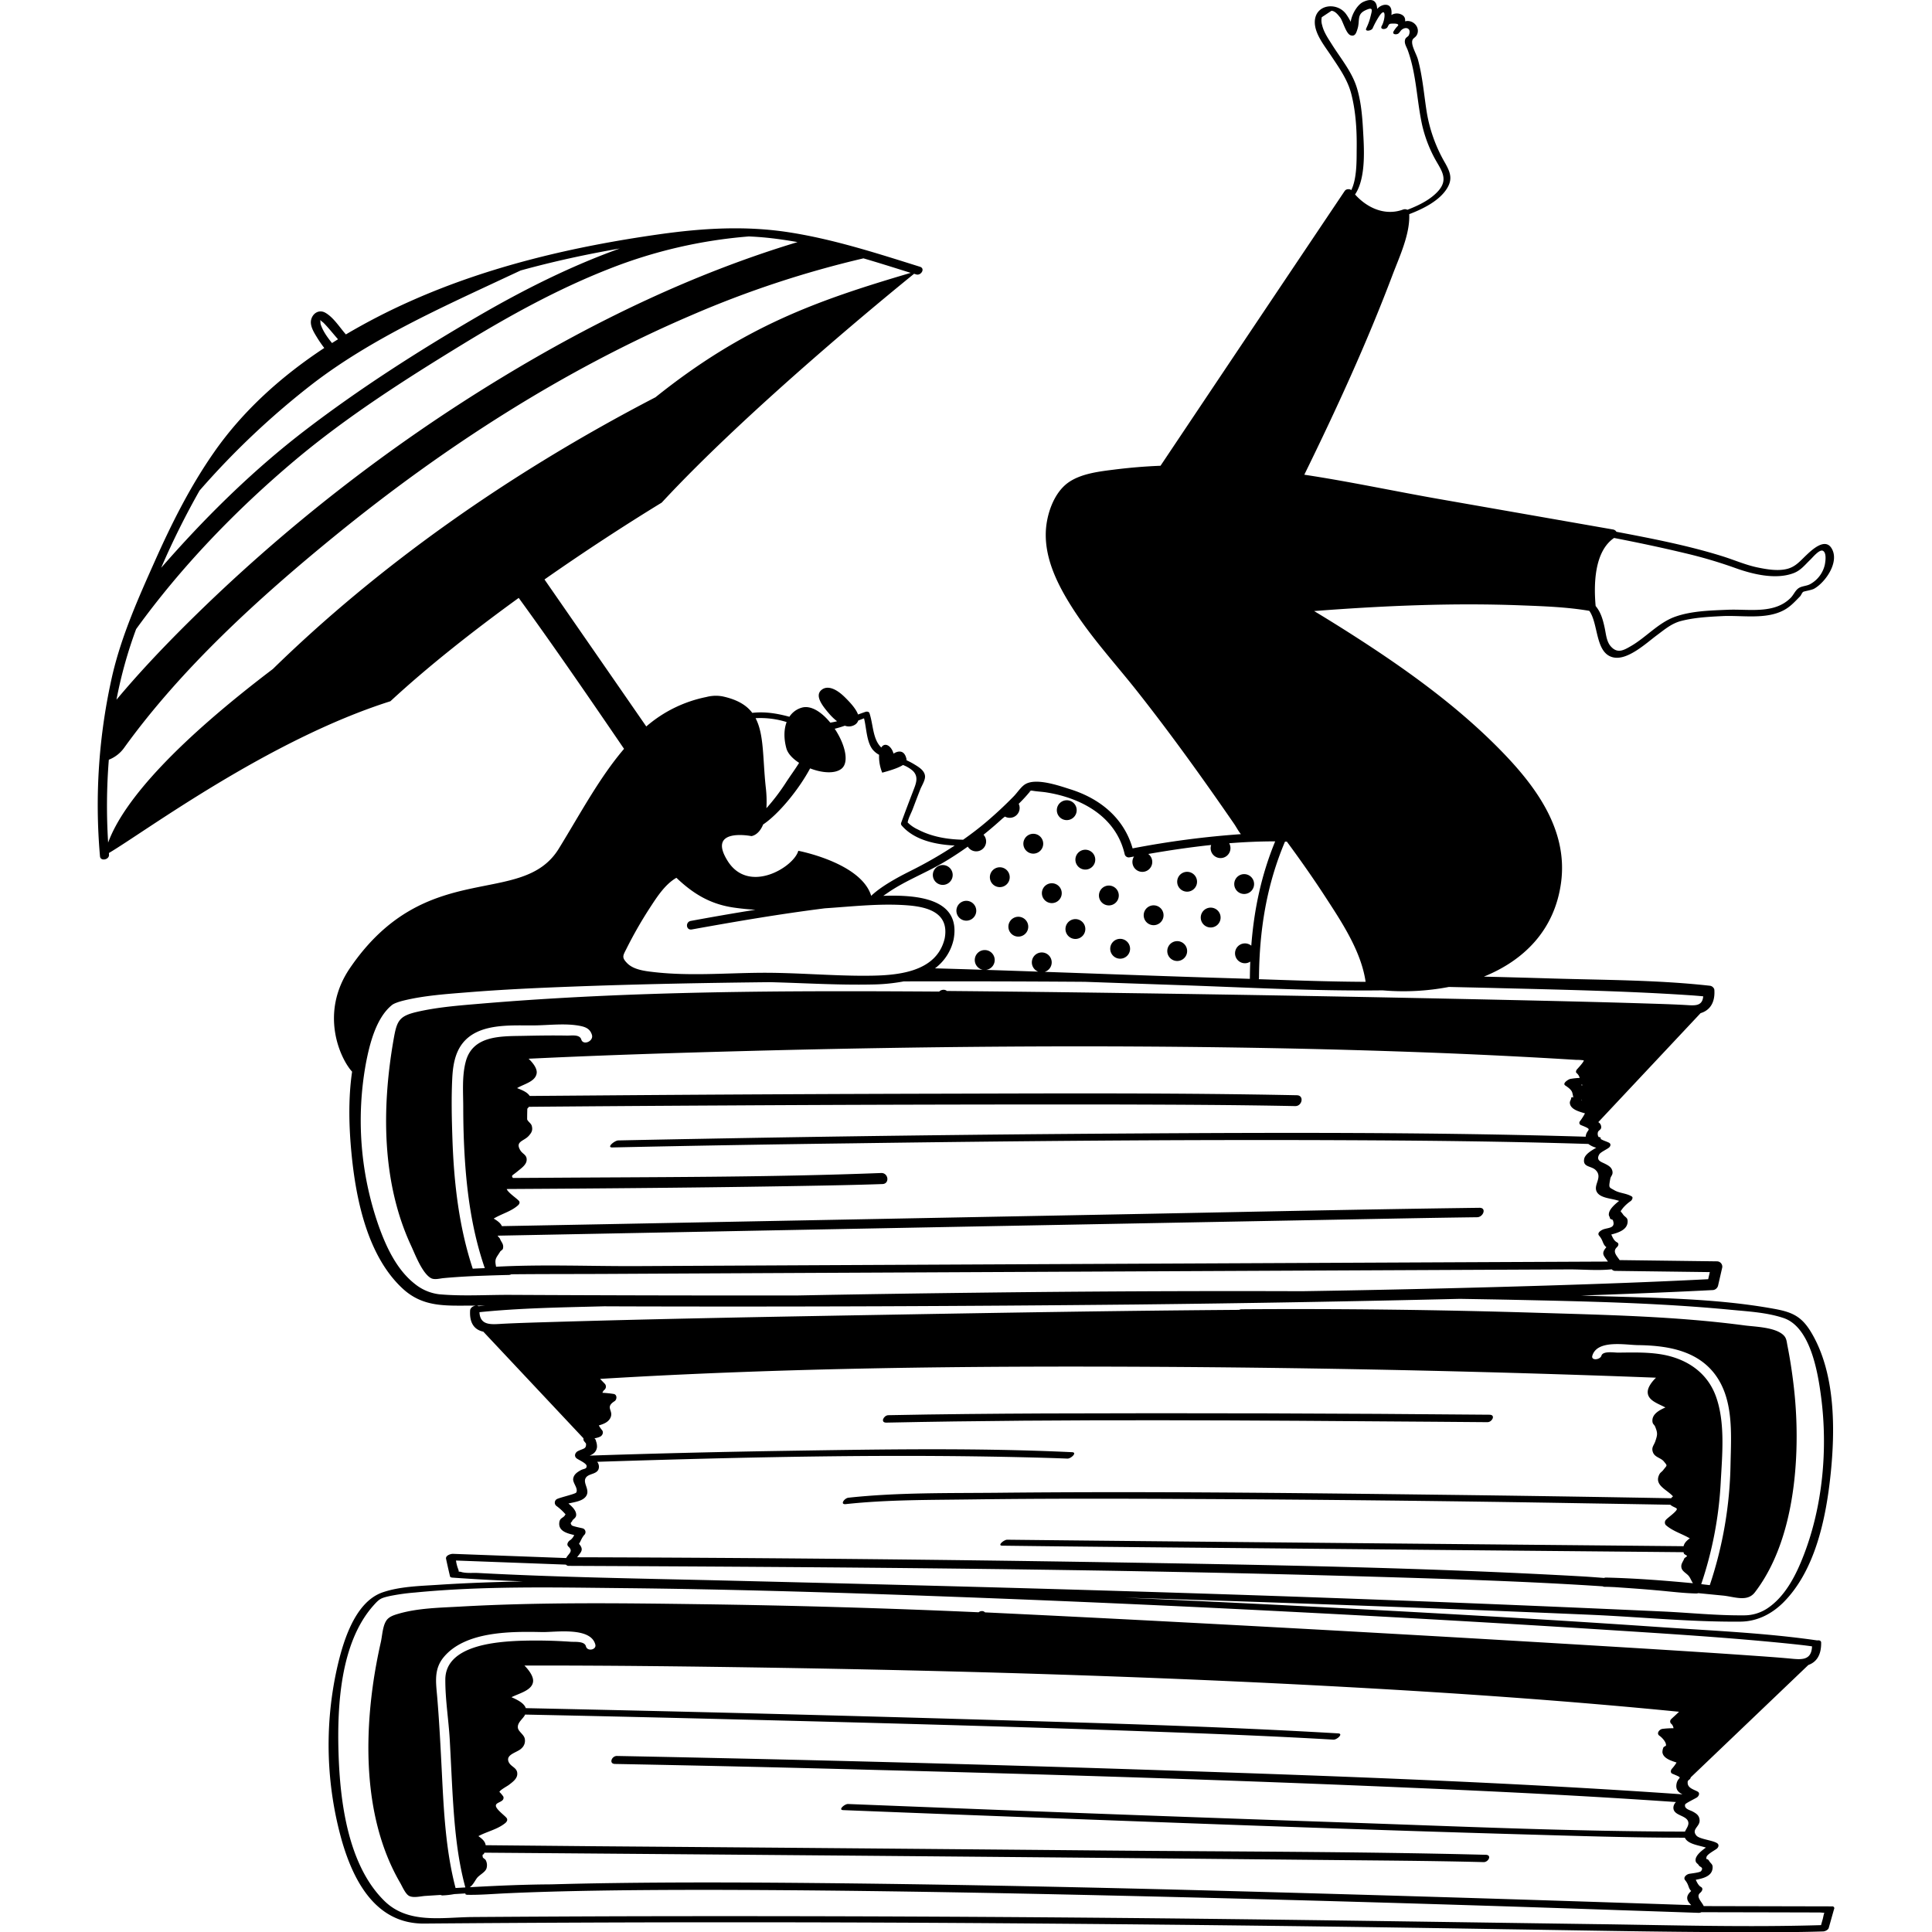 <svg id="Calque_21" data-name="Calque 21" xmlns="http://www.w3.org/2000/svg" viewBox="0 0 1024 1024"><title>Plan de travail 1</title><path d="M760.9,753.56q13.72.1,27.47.22c2.55,0,4.48-3.92,1.12-3.95q-117.94-1.09-235.9-.67c-27.57.13-55.13.36-82.69.92-2.54,0-4.49,4-1.12,3.94C566.79,752,663.88,752.85,760.9,753.56Z"/><path d="M971.09,1010.42l-68.08-.15c-1.12-2.44-4.34-5-1.84-7.07.93-.78,1.8-2.31.33-3.11-1.2-.66-2-2.23-2.7-3.77,3.82-.71,8.27-1.83,8.86-5.75.38-2.6-.79-2.56-1.8-4.26s-1.76-.12-1.38-2.05c.26-1.36,4-3.37,5.25-4.26,1.11-.76,1.65-2.27.33-3.1-2.48-1.58-9.29-2.09-10.92-4-2.82-3.32,1.8-4.69,1.69-8-.09-2.61-1.61-3.64-3.74-4.79-1.31-.72-4.67-1.36-3.9-3.76.19-.58,5.45-3.15,6.23-3.68,1-.69,1.75-2.36.33-3.11-2.54-1.34-5.69-2-5.21-5.39.08-.66,1.59-1.17,1.54-2.08l62.39-59.61c4.3-1.53,6.88-5.28,6.78-11.84,0-1.07-1-1.36-2.08-1.18-27.62-4-55.87-5.16-83.67-7.08-52.56-3.61-105.17-6.65-157.78-9.45q-62.86-3.35-125.73-6.14,123.69,3.78,247.32,9.09c26.27,1.15,52.92,3.86,79.21,3.62,8.75-.08,16.45-4,22.59-10.06,17.07-17,22.73-44.89,25.14-67.87,2.51-24,2.59-53.51-10.05-75-5.22-8.92-10.29-11.11-19.86-12.86-31.17-5.67-63.8-5.77-95.35-6.82l-7-.22q27.13-.91,54.23-2.14,7.89-.36,15.79-.77a3.18,3.18,0,0,0,2.66-2.6q1.08-4.71,2.16-9.41a2.84,2.84,0,0,0-2.58-3.21l-51.81-.66c-1.53-2.28-3.9-4.51-1.49-6.79.86-.81,1.32-2,.06-2.66-1.53-.79-2.25-2.48-3-4.11,3.89-1,8.28-2.5,8.65-6.44.25-2.73-1.3-2.53-2.5-4.32-1.33-2-1.69-.91,0-3.24a20.93,20.93,0,0,1,4.21-3.78c.53-.41,1.41-1.84.5-2.39-2.85-1.74-6.44-1.68-9.19-3.28-2.94-1.72-3.12-1-2.2-6.08.26-1.43,1.39-2,1.19-3.7-.28-2.33-2.12-3.33-4-4.28-2.1-1.06-4.9-1.73-3-5,.67-1.14,3.87-2.57,5.06-3.51.93-.73,1.27-2,.06-2.65-1.44-.72-3.2-1.16-4.43-2,.22-.53,0-.93-1.06-1a3.18,3.18,0,0,1-.36-2.59c.17-.8,1.56-1.29,1.71-2.29a3,3,0,0,0-1.53-3L901.33,537c4.68-1.41,7.76-5.27,7.32-12.27a1.76,1.76,0,0,0-.44-1.11,2.75,2.75,0,0,0-2.07-1.17c-27.5-3.06-55.55-3-83.16-3.82q-18.25-.55-36.5-1c21-8.5,37.57-24.48,40.94-50.05,3.7-28.19-13.87-51.44-32.68-70.54-23.36-23.72-50.92-43.31-78.89-61.17q-9.59-6.12-19.34-12c36.62-2.81,73.41-4.43,110.11-3,11.87.45,24,.89,35.74,2.89,5,6.93,3,22.84,13,24.73,7.57,1.43,17.36-7.75,22.7-11.72,4.18-3.09,7.86-6.33,13-7.65,7-1.81,14.52-2.21,21.76-2.57,10.52-.52,23.32,2,32.89-3.27,3.44-1.9,5.66-4.48,8.37-7.2.6-.61,1-2,1.69-2.4.5-.32,4.44-.89,5.82-1.69,6-3.42,13.64-14.34,9.1-21.5-3.49-5.51-10.31.92-13.31,3.76-3.49,3.31-5.93,6.44-10.86,7.44-4.75,1-10.21.05-14.86-.9-6.38-1.31-12.29-3.94-18.47-5.88-18.37-5.77-37.53-9.45-56.46-13.06a2.55,2.55,0,0,0-1.7-1.19l-92.49-16.2c-23.62-4.14-47.4-9.26-71.23-12.85,17-34.7,33.15-69.86,46.74-105.83,3.63-9.62,9.35-21.61,8.87-32.27,7.34-2.79,16-7.08,20.06-13.7,3.07-5,1.63-8.61-1-13.34a79.27,79.27,0,0,1-9.79-27.1c-1.47-9.32-2.18-18.72-4.66-27.85-.7-2.58-3.11-6.55-3.08-9.18,0-2.27,1.63-2.05,2.57-3.94,1.52-3.1-.74-6.74-4.29-7.24a5.12,5.12,0,0,0-2,.15c.21-1.75-.48-3.29-3-4a5.55,5.55,0,0,0-4.26.65c.37-3.09-.35-5.89-3.94-5.36a6.48,6.48,0,0,0-3.61,2.15C729.78,1.07,728-1.48,722.59,1c-3.07,1.38-6.06,6.39-6.7,10.56a27.73,27.73,0,0,0-2.64-4.37c-4.88-6.23-16-4.91-16.37,4.13-.27,6.35,5.09,12.89,8.38,17.86,4.37,6.57,9.05,13,11,20.8,2.36,9.29,2.94,19.25,2.81,28.8-.07,5.66.25,15.68-2.87,22a2,2,0,0,0-1.53-.49,2.21,2.21,0,0,0-2,1Q663.85,174,615.1,246.86c-8.14.32-16.24,1-24.25,2s-17.73,2.09-24.49,6.8c-8,5.59-11.86,17.51-12.08,26.82-.35,14.35,6.62,28,14.12,39.75,10.07,15.79,22.81,29.57,34.38,44.22,17.91,22.69,34.78,46.21,51.18,70,1.38,2,2.4,4.09,3.75,5.67a480.64,480.64,0,0,0-57.41,7.54c-4.58-16-17.16-26.36-33-31.33-5.93-1.87-18.55-6.38-24.24-2.46-2.09,1.44-3.89,4.26-5.65,6.08Q530.54,429,523,435.43c-4.05,3.44-8.23,6.63-12.52,9.64-8.35-.16-16.65-1.56-23.94-5.4a18.66,18.66,0,0,1-5.46-3.75c.35-2.31,2-5.17,2.77-7.32q1.93-5.11,3.91-10.2c.74-1.9,2.7-4.86,2.52-7.07-.25-3-3.41-4.83-5.72-6.24a40.58,40.58,0,0,0-4.1-2.16,2.4,2.4,0,0,0,0-.6c-1.48-6.75-6.86-2.89-6.86-2.89-1.21-4.28-4.69-6.21-6.5-3.24-4.6-4.44-4.2-12-6.26-18.2-.29-.9-1.47-.94-2.18-.69-1.33.46-2.62.93-3.89,1.39-1.15-3.23-4.59-6.79-6.94-9.11-5-4.94-9.23-6.1-12-4.23-4.1,2.8-.86,7.75,3.72,13a28.53,28.53,0,0,0,4.11,3.92c-1.18.3-2.38.55-3.58.74-4.51-5.52-10.18-9.36-15.12-7.95a11.59,11.59,0,0,0-6.56,4.83c-6.61-1.8-13-2.83-19.68-2.07-3-4-7.71-6.88-15.09-8.59a18.71,18.71,0,0,0-6.34-.35h0a19.51,19.51,0,0,0-2.92.54,69.53,69.53,0,0,0-31.83,15.61c-18.87-27.3-38.91-56.22-53.95-77.91,21.32-14.93,42.74-28.87,62.13-40.73,46.09-49.73,120.4-110.47,133.78-121.3l1.09.35c2.56.8,5-3.14,2-4.07-22.77-7.13-45.6-14.54-69.24-18.23-23.24-3.62-46-2.22-69.14,1.06-45,6.38-89.87,16.78-131.51,35.34a335.35,335.35,0,0,0-34.37,17.7c-3.32-3.75-6.52-9-10.9-11.49-3.25-1.86-6.66.18-7.51,3.67-.75,3.11,1.31,6.48,2.85,9a62,62,0,0,0,4.1,6c-22.61,14.92-43,33.12-58.51,55.4-12.4,17.77-22.18,37.19-31,56.94s-17.79,39.72-22.76,60.9A309.62,309.62,0,0,0,53,453.86c.25,2.83,5,1.79,4.77-.86,0-.29,0-.59-.06-.88,18.71-11,84.53-59.93,149.22-80.45,19.72-18.25,43.47-37,68-54.77,17.71,24.32,37.1,52.55,55.83,80-13.08,15.31-23.36,34.67-34.58,52.9-19.61,31.87-70.26,4.09-110.68,63.28-16.37,24-5.12,48.14,1.12,54.93-2.13,14.51-1.63,29.71-.34,43.13,2.33,24.32,8.42,54.67,27.32,72C224.4,693,236.33,692,250.38,692l6.85,0c-1.2.09-2.4.21-3.59.33-1.24-.93-4.34.21-4.47,2.22-.41,6.52,2.12,10.24,7,11.26l53.09,56.53a3.24,3.24,0,0,0,0,.7c.05.9,1.36,1.74,1.36,2.32.06,2.64-1.34,2.3-4.23,3.71-1.58.77-2.31,2.74-.72,3.93,1.09.82,5.22,2.57,5.25,4,.06,1.75-1.53,1.33-3.24,2.31s-3.5,2.11-3.87,4.39,2.81,5.17,1.61,7.36c-.42.79-8.82,2.66-10.35,3.54a2.17,2.17,0,0,0-.13,3.59,28.45,28.45,0,0,1,4.11,3.67,7.44,7.44,0,0,0,.72.73,1.16,1.16,0,0,0-.22.31c-.88,1.79-2.75,1.38-3.1,4-.59,4.61,4.06,5.8,7.88,6.7a6.34,6.34,0,0,1-1.9,2.55c-1.1.6-2.46,2.34-1.17,3.55,2.74,2.56.25,3.51-1.2,6.1l-60-2.23c-1.32,0-4,.9-3.64,2.64q1,4.66,2.11,9.34c.09.4.77.58,1.08.61,12.5.9,25,1.53,37.54,2C262,838.52,247,839,232,840c-9.49.62-19.95.84-29.06,3.93C187.44,849.17,181.27,872,178.23,886a187.38,187.38,0,0,0,2.82,89.13c6.26,22,18.23,44.61,43.76,44.4q163.51-1.35,327,0,122.86.94,245.73,3c49.56.73,99.16,1.84,148.73,1.51,6.67,0,13.33-.13,20-.34,1,0,2.73-.81,3-1.86.94-3.3,1.86-6.6,2.8-9.91A1,1,0,0,0,971.09,1010.42ZM57.68,402.67a18.13,18.13,0,0,0,8-6.16c30.31-42.1,71.46-79.61,112-112.64C235.2,237,298.37,196.22,366.65,167a537.91,537.91,0,0,1,91-30.07c8.39,2.45,16.74,5.09,25.05,7.7-50,14.7-88.45,28.42-135.28,65.93C269,251.26,200.43,300.1,144.61,354.6c-49,37.19-78.82,68.75-87.29,92A308.56,308.56,0,0,1,57.68,402.67Zm14.46-69.21C96,300.41,125.19,270.18,156.28,244c27.66-23.26,58.61-43,89.4-61.81,24.69-15.08,50.15-29.09,77.13-39.67a256.89,256.89,0,0,1,74.09-17.2c3.27.14,6.52.37,9.8.7,5.36.56,10.69,1.34,16,2.3-55.24,16.66-107.91,42.11-157.08,72A899.55,899.55,0,0,0,99.05,330.62c-12.95,12.87-25.58,26.21-37.32,40.25A233.19,233.19,0,0,1,72.14,333.46ZM105.78,260a423.71,423.71,0,0,1,60.28-56.85c31-23.71,67.74-40.06,102.91-56.54l7-3.26c17.47-4.82,35.11-8.63,52.53-11.64-26,9.32-51,21.87-75.17,35.92-31.58,18.38-62.87,38.38-91.87,60.63-26.12,20.06-49.84,43.17-71.71,67.77q-2.17,2.45-4.33,4.91A422.62,422.62,0,0,1,105.78,260ZM170,172c-.26-.75-.1-1.78-.29-2.4a20.77,20.77,0,0,0,1.66,1.39c2.77,2.76,5.19,5.9,7.79,8.83-1.07.66-2.13,1.33-3.19,2C173.59,178.87,171.19,175.57,170,172ZM893.08,970.78c-60.47-.06-121-2.82-181.43-4.87q-107.91-3.67-215.8-7.92-23.2-.91-46.38-1.83c-1.72-.07-5.46,3.12-2.57,3.24q64.35,2.56,128.7,4.94c77.12,2.88,154.26,5.7,231.41,7.91,28.64.82,57.31,1.77,86,1.77a5,5,0,0,0,.39.68c1.91,2.79,7,3.37,10.77,4.55-2.64,1.86-5.66,4.42-5.48,6.81.11,1.51,1.16,1.57,1.71,2.59s2.73.94,1.23,3.06c-.59.83-5.64,1.28-6.46,1.49-1.36.34-3.22,1.87-2,3.35,2.1,2.56,1.54,4.1,3.19,5.72-1.18,1.07-2.21,2.36-2.1,3.88s1.11,2.52,2.13,3.61Q757,1005,617.67,1001.39c-61.43-1.5-122.88-2.74-184.33-3.33-36-.35-71.92-.5-107.88,0q-16.63.22-33.26.69c-14.4.08-28.81.71-43.19,1.51.28-.24.57-.46.84-.73,1.28-1.27,1.95-2.81,3-4.19,1.29-1.61,4.17-2.94,4.95-4.89a5.76,5.76,0,0,0-.37-4.56c-.26-.51-1.51-1.13-1.57-1.59-.29-2.27.2-.52.9-2.34q81.75.63,163.49,1.31,139.93,1.16,279.83,2.53c28.75.3,57.52.42,86.28,1.16,2.52.06,4.51-3.79,1.15-3.88-67.18-1.73-134.44-1.66-201.63-2.27q-134.84-1.22-269.68-2.26L257.41,978c-.28-2-1.7-3.29-3.85-4.81,4.62-2.49,10-3.51,14.16-6.86.87-.69,1.57-1.78.75-2.8-1.21-1.49-5.78-4.71-5.65-6.58.09-1.34,2.17-1.6,3.43-2.7a1.84,1.84,0,0,0,.54-2,15.94,15.94,0,0,0-2.07-2.48c.06-.88,4.27-3.17,4.91-3.67,1.72-1.33,4.25-3.05,4.51-5.46.41-3.88-3.54-4-4.63-7-1.45-3.94,4.95-4.8,7-7.08a5.3,5.3,0,0,0,1.61-5.07c-.44-2.17-3.37-3.71-3.63-5.72-.35-2.72,2.52-4.61,3.63-6.61.08-.14.12-.27.19-.4q55.4,1.14,110.8,2.54c72.51,1.79,145,3.73,217.52,6.33,33.37,1.2,66.78,2.46,100.12,4.42,1.81.11,5.46-3.15,2.53-3.32-65.6-3.85-131.33-5.61-197-7.52q-97.08-2.83-194.18-5-19.71-.44-39.43-.86c-.87-2.67-4.49-4.45-7.58-5.8,4.29-2.13,11.15-3.68,11.47-8.47.17-2.5-2.06-5.76-4.6-8.31,43.71-.07,87.41.46,131.11,1.15,101,1.62,202.07,4.64,303,10.15,59.36,3.24,118.69,7.34,177.85,13.2-1.41,1.42-3.85,3.57-4.08,3.84a1.67,1.67,0,0,0,.16,2.7A4.06,4.06,0,0,1,887,916a47,47,0,0,0-5.86.34c-1.68.25-3.37,2.43-1.59,3.64,1.29.89,3.59,3.28,3.47,5.08,0,.45-1.29.67-1.41,1.22a6.63,6.63,0,0,0-.49,2.46c.38,3.18,4.5,4.46,7.49,5.44a21.36,21.36,0,0,1-2.4,3.23c-.7.72-1,2.2.16,2.69,6.83,2.89,2.72,1.1,2.15,5.86-.33,2.78,1.25,4.13,3.23,5.08-90.67-6.34-181.57-9.62-272.39-12.65q-121.92-4.07-243.89-6.69-24.26-.54-48.53-1c-2.76,0-4.35,4.17-1,4.23q69.28,1.3,138.53,3.18c94,2.43,187.93,5.31,281.83,9.38,47.35,2,94.69,4.36,142,7.63a4.39,4.39,0,0,0-1.36,2.75c-.24,4.42,6.34,4.09,7.72,7.33C895.49,967.2,893.9,968.91,893.08,970.78ZM234.19,939.46c-.67-13.29-1.34-26.58-2.45-39.85-.66-7.82-1.91-14.79,3.4-21.24,11.49-13.94,36.06-13.68,52.27-13.34,6.74.14,25.72-2.94,28.13,6.66.69,2.77-4.28,3.8-5,.86-.7-2.77-5.76-2.24-7.9-2.38a265,265,0,0,0-26.88-.52c-13.17.51-39.63,2.49-39.73,20.52-.06,10.58,1.76,21.48,2.36,32.08.52,9.33.92,18.65,1.45,28,1,16.85,2.36,33.79,6.81,50.13l-5.19.3C236.23,980.69,235.22,960,234.19,939.46Zm616-288c-1.23.37-4,1.87-2.62,3.48,2.32,2.7,1.69,4.38,3.84,6.11-3.14,3.6-1.16,4.55.82,7.61l-53.06.24-140.38.64q-85.45.39-170.91.79-74.94.35-149.88.73c-24.89.13-50.22-1-75.12.34a1.27,1.27,0,0,0,0-.33c-.82-4,.14-4.28,2.21-7.67.36-.58,1.35-.9,1.5-1.67.52-2.5-1-3.34-1.61-5.24L263.76,655a.51.51,0,0,1,.1-.07l162.08-3.13q137-2.64,274-5.19c27.64-.51,55.29-1.09,82.95-1.45,3.25,0,5.24-5.07,1.22-5-65.52.85-131,2.34-196.57,3.58q-132.33,2.51-264.65,5.07L266,649.88c-.7-1.73-2.64-3-4.32-4,4.14-2.55,9.09-3.69,12.84-7,.72-.63,1.21-1.58.51-2.39-1.27-1.46-5.64-4.24-6.49-6.29.08.08.21.07.42,0,52.08-.3,104.17-.72,156.23-1.63,14.19-.25,28.38-.5,42.55-1,3.9-.15,3.19-6-.73-5.85-59.89,2.32-119.94,2.12-179.87,2.54l-15.29.09c-1-1.48-.48-1.06,2.74-3.75,1.6-1.33,4.3-3.17,4.53-5.53.31-3-2.08-3.29-3.34-5.38-2.89-4.82,1.89-4.73,4.52-7.73,1.44-1.64,2.17-2.87,1.56-5.2-.36-1.39-2-2.22-2.46-3.47q0-2.83.09-5.66c.29-.31.58-.64.86-1q53-.46,106.07-.73,103-.59,206.06-.49c31.36.09,62.71.21,94,.84,3.72.08,4.88-5.66.9-5.75-61.32-1.25-122.69-1-184-.83q-92.49.2-185,.92l-37.63.29c-1.26-2-3.89-3.06-6.68-4.16,3.66-2.22,9.77-3.4,10.38-7.92.32-2.38-1.82-5.33-4.28-7.65,38.13-1.85,76.28-3.06,114.42-4.07,92.81-2.48,185.68-3.29,278.51-1.57q43.57.81,87.12,2.47,22,.86,44,2,10.19.53,20.39,1.12l10.8.65a27.29,27.29,0,0,1,4,.25c.27.72-3.45,4.6-3.67,4.9-.37.48-.7,1.45-.05,1.89a4.91,4.91,0,0,1,1.57,2.53,37.15,37.15,0,0,0-5,.54c-.88.17-4.41,2.3-2.62,3.48,1.31.87,3.33,2.25,3.73,3.88,1.17,4.77-.29.81-.63,3-.14.92-.79,1.35-.67,2.51.36,3.28,4.88,4.45,8,5.37a31.74,31.74,0,0,1-2.57,4.06,1.3,1.3,0,0,0,.4,2.15c7.18,2.84,2.88,1.83,2.55,6.17-81.81-2.47-163.7-2.2-245.52-1.68q-111.16.7-222.32,2.78-22.45.4-44.9.87c-1.9,0-6.49,3.79-3.14,3.72q63.73-1.38,127.46-2.19c85.64-1.21,171.3-2,257-1.66,44.28.18,88.57.61,132.83,2a12.2,12.2,0,0,0,4.18,2c-2.69,1.57-6,3.49-6.42,6.06-.73,4.32,3.79,3.53,6.06,5.73,4.2,4.06-1.84,8.15.94,12.06,2.14,3,7.79,3,11.54,4.34-2.27,1.8-4.95,4.2-5.37,6.45-.3,1.59.28,1.39.58,2.89.06.37,1.32.49,1.46.83C856.45,650.87,852.76,650.66,850.14,651.48Zm-11.71-76c-.13-.19-.27-.36-.41-.54l.61,0Zm-.21,7.3.25.73A1.38,1.38,0,0,1,838.22,582.8ZM239.81,604.09c-.37-10.76-.64-21.68-.11-32.45.31-6.43,1.32-13.27,5.35-18.52,8.47-11,25.59-9.53,37.87-9.63,7.86-.06,16.85-1.28,24.65.28,3,.6,5.23,1.65,6.17,4.75,1,3.36-4.65,5.77-5.65,2.43-.87-2.86-5.22-2-7.67-2.06-7.91-.16-15.84,0-23.75.15-11.84.18-26.27-.05-29.85,13.77-2,7.62-1.31,16.06-1.29,23.87,0,9.44.27,18.88.89,28.3,1.28,19.39,4.16,38.74,10.53,57.16q-3.19.12-6.38.29C243.28,650.42,240.62,627.21,239.81,604.09ZM452.73,384.34a4.3,4.3,0,0,0,2.17-2.44l3.05-1.18c1.34,5.23,1.3,12.43,4.61,16.61a11.73,11.73,0,0,0,3.38,2.73,22.2,22.2,0,0,0,1.66,9.47c5.91-1.58,9.21-2.9,11-4.07a17.51,17.51,0,0,1,5.19,3.07c3.48,3.38,1.48,7.27,0,11.24q-3.12,8.08-6.1,16.18a1.45,1.45,0,0,0,.17,1.52c6.4,7.51,17.26,10.15,28.15,10.68a225,225,0,0,1-23,13.25c-3,1.53-14.9,7.28-21.26,13.41-5.33-17.57-38.64-23.87-38.64-23.87-2.25,8.53-26.19,23.29-37.44,5.38s12.58-13.17,12.58-13.17,3.85-.29,6.24-6.17c8.14-5.45,18.79-18.34,24.89-29.72,6.08,2.36,12.8,3,16.44.33,4.62-3.35,2-13.29-3.41-21.34a54.82,54.82,0,0,0,5.38-1.62A6,6,0,0,0,452.73,384.34Zm79.9,48.46a5.17,5.17,0,0,0,2.93.64,5.22,5.22,0,0,0,4.38-7.41,79.63,79.63,0,0,0,6.38-7,8.82,8.82,0,0,1,1.26.13c2.36.39,4.78.46,7.15.85,18.71,3,36.74,12.89,41.34,32.59a2.23,2.23,0,0,0,2.64,1.8l2.35-.43a5.26,5.26,0,1,0,7.53-1.35c11-1.91,22.17-3.58,33.35-4.76a5.34,5.34,0,0,0-.27,2.08,5.26,5.26,0,1,0,9.82-3c8.13-.65,16.26-1,24.39-1-7.39,17.93-11.23,36.29-12.67,55.29a5.26,5.26,0,1,0-3,9.3,5.32,5.32,0,0,0,2.46-.85c-.12,3-.2,6.07-.21,9.13l-6.34-.21c-34.13-1-68.26-2.31-102.39-3.5a5.26,5.26,0,1,0-3.45-.11q-13.81-.48-27.62-.93a5.28,5.28,0,1,0-1.8-.06l-2.85-.09q-11.22-.36-22.44-.67a26.06,26.06,0,0,0,9.9-15.48c3.89-21.73-19.51-23.53-37.29-22.95,1-.71,1.89-1.3,2.49-1.72,8.81-6.05,19-10,28.27-15.31,4.83-2.79,9.49-5.83,14-9.05a5.25,5.25,0,1,0,8.34-6.3q5.15-4.12,10-8.56ZM546,419.07c-.6.3-.83,0,0,0Zm135,27,1.06,0c7,9.5,13.78,19.13,20.21,29,8.71,13.41,19.18,29,21.54,45.32-18.88-.08-37.79-.77-56.62-1.4a2.51,2.51,0,0,0,.1-.68C667.47,493.21,671.25,469.23,681.08,446.06Zm-221.64,71.1c-18.92.08-37.77-1.74-56.7-1.57-18.49.17-37.47,1.75-55.88-.35-4.66-.53-10.87-1.18-14.36-4.73-3-3.06-2.25-4-.5-7.44a221.18,221.18,0,0,1,11.86-20.88c3.83-5.87,8.38-13.34,14.73-16.95,8.88,8.45,17.83,13.92,30.22,15.76,3.87.57,7.76.95,11.66,1.18C389,484,377.57,486,366.16,488.1c-3,.54-2.6,5.1.53,4.53,23.42-4.23,46.92-8.24,70.54-11.21,14.54-.95,29.34-2.7,43.9-1.56,11.12.87,22,4.21,19.59,17.46C496.42,515.69,475,517.09,459.43,517.16ZM416.79,396.62c.77,2.81,3.36,5.52,6.75,7.7-2,3.29-4.66,6.85-7.16,10.72a109.25,109.25,0,0,1-10.16,13.33,63.07,63.07,0,0,0-.34-11c-1.68-15.39-.82-28-5.41-36.72a46.3,46.3,0,0,1,16.46,2.06C415.49,386.53,415.36,391.35,416.79,396.62ZM919.57,301c9.1,3.29,21.45,6.39,31,2.8,3.92-1.47,6-4.35,9-7.21,1.26-1.22,4.81-5.61,6.64-4.64,2,1.05,1.34,5.67.94,7.54a15.65,15.65,0,0,1-7.52,10c-2.11,1.26-4.89,1-6.74,2.56-1.46,1.21-2.36,3.33-3.69,4.71-8.59,8.83-22,6-33.17,6.42-9.2.38-19.43.58-28.21,3.71s-15.38,10.91-23.29,15.49c-3.88,2.25-7.29,4.3-10.91.06-2.15-2.52-2.43-6.49-3.09-9.58-.94-4.36-2-8.28-4.81-11.66v0c-1-11-.87-28.83,9.77-36.07,12.59,2.44,25.15,5.09,37.61,8.07A245.37,245.37,0,0,1,919.57,301ZM722.42,68.58c-.41-7.41-1.11-15.21-3.35-22.33-2.65-8.41-8.58-15.41-13.19-22.79-1.9-3-4.26-6.46-5.08-10a8.44,8.44,0,0,1-.23-4.34l5.15-3.41c1.93.13,3.44,2.11,4.53,3.48,1.52,1.91,3.12,8.67,5.59,9.51s3.05-1.49,3.62-3.22c1.52-4.64-.59-7.84,4.36-10.09,4.35-2,3.38.1,2.47,3.83a27.55,27.55,0,0,1-1.43,4.2c-.28.63-.53,1.2-.74,1.68-.82,1.78,2.77,1.27,3.41-.1a46.74,46.74,0,0,1,3.31-6.18c4.08-6.23,3.41,1.76,1.45,5-1,2,2.27,1.94,3.09.6.13-.23.28-.49.41-.79.62-1.14.89-1.12,3.05-1.12,1.85,0,2.36.38,2.23,1a14.94,14.94,0,0,0-2.41,3.08c-1.08,1.83,1.92,2,2.81.91a15.48,15.48,0,0,0,1.06-1.35c2.29-2.35,5.77-1.34,4.2,2.47-.33.8-1.58,1.17-1.93,2.17-.74,2.1.63,3.88,1.35,5.85,4.62,12.81,4.71,26.36,7.59,39.52A70.78,70.78,0,0,0,759.92,83c3.29,6.44,8.27,11.37,2.58,18-4.09,4.74-10.59,7.92-16.56,10.19a2.92,2.92,0,0,0-2.29-.12c-9.57,3.51-19.09-.88-25.44-8C724.26,94.09,722.92,77.73,722.42,68.58Zm-489,617.48a25.23,25.23,0,0,1-13.59-5.6c-9.39-7.37-14.93-19.11-18.9-30.08a168.76,168.76,0,0,1-7-86.73c1.93-10.08,5.34-24.16,13.87-31,1.09-.88,3.86-1.78,6.14-2.34,11-2.68,22.65-3.45,33.93-4.36,18.18-1.47,36.42-2.31,54.65-3,35.21-1.34,70.45-2,105.67-2.38,18,.46,36,1.61,54,1.23A97,97,0,0,0,479,520.16q48-.12,96,.22,24.62.87,49.24,1.72c36.07,1.23,72.44,3.26,108.63,2.81a127.89,127.89,0,0,0,35.07-1.81c8.57.2,17.14.38,25.7.6,33.58.85,67.22,1.52,100.74,3.71,2.78.18,5.58.39,8.36.66-.46,5.63-4.9,4.84-9.8,4.58-6.76-.37-13.54-.57-20.31-.78-24.28-.77-48.58-1.32-72.86-1.86q-101.9-2.24-203.8-3.67-47-.68-94.08-1.1a2.56,2.56,0,0,0-1.79-.62,3.21,3.21,0,0,0-2.31.94c-81.08-.52-162.88-.41-243.7,6.46-11,.93-22.17,1.79-32.92,4.26-9.88,2.27-10.86,4.86-12.63,15.07-6.2,35.78-6.29,75.28,9.33,108.86,2.08,4.46,5.78,14.41,10.41,17.15,1.92,1.14,4.73.26,6.88.06,5.64-.52,11.3-.86,17-1.12l4.14-.15q6.69-.25,13.39-.4a3.26,3.26,0,0,0,1.32-.35c16.93-.17,33.87-.11,50.8-.2q71.84-.37,143.68-.7l171.11-.8,147-.67,48.3-.22c7.27,0,15.08.73,22.34-.05a2.44,2.44,0,0,0,2,.84l50,.64q-.44,1.88-.86,3.76c-28.44,1.47-56.89,2.48-85.34,3.37q-65,2-130,3-86.51-.29-173,.8-47.12.55-94.24,1.45h-.52q-75.9.08-151.8-.31C258.18,686.26,245.57,687.07,233.38,686.05Zm76.35,127.4a2.08,2.08,0,0,0-.9-3.4c-.48-.14-5.46-1.11-5.84-1.62-1.18-1.58,0-1.47.27-2.34s1.92-1.43,2.07-2.93c.23-2.28-1.9-4.5-4.09-6.27,3.35-.81,7.37-1.24,9.23-3.73,2.68-3.61-2.28-7.38.28-10.31,1.82-2.08,6.52-1.42,6.66-5.37a4.21,4.21,0,0,0-.93-2.7c79-2.53,158.25-4.38,237.3-2.11,4,.12,7.94.24,11.91.41,1.87.09,5.45-3.26,2.48-3.4-50.77-2.4-101.84-1.49-152.63-.7q-51.55.81-103.06,2.52c1.93-.8,3.55-1.94,3.9-4.49a7.94,7.94,0,0,0-.52-3.16,2.26,2.26,0,0,0-.85-1.53,10.36,10.36,0,0,0,2.85-.79c1.36-.52,2.21-2.34,1.17-3.55a15.52,15.52,0,0,1-1.68-2.48c2.36-.71,4.77-1.57,6-3.76,2.24-4.15-3.07-5.63,2.32-9.08,1.37-.87,1.45-3.49-.42-3.84a55.94,55.94,0,0,0-6-.62,4.24,4.24,0,0,1,.84-1.4,2.25,2.25,0,0,0,.58-3.21c-.26-.32-1.52-1.56-2.64-2.76,97.49-5.92,195.29-6.91,292.93-6.4q114.5.6,229,4.41,18.86.62,37.72,1.36c-2.41,2.33-4.4,5.19-4.4,7.61,0,4.49,5.48,6.07,9.38,8.17-3.53,1.53-7.25,3.71-6.87,7.47.16,1.51.92,1.44,1.47,2.79,1.37,3.38,1.18,4.26.08,7.58-.78,2.33-2.29,3.35-1.25,6s4.18,2.8,5.79,4.82c2,2.47,1.71,1.75-.44,4.6-.56.73-1.42,1.2-1.88,2-3.23,5.9,3.83,8.14,7.12,11.85a7.5,7.5,0,0,0-1,1q-63.16-1.15-126.34-1.9c-77-.95-153.93-1.79-230.9-1-26.15.25-52.75-.2-78.8,2.62-2.11.23-4.69,3.75-1.36,3.39,21.91-2.37,44.23-2.18,66.24-2.48,36-.48,72-.44,108-.28q108.92.46,217.84,2.34,22.46.36,44.91.76c1.3,1.19,3.4,1.59,3.45,2.23.13,1.23-4.72,4.54-5.78,5.76a2.12,2.12,0,0,0-.1,2.75c3.74,3.31,8.57,4.6,12.75,7.07-1.73,1.24-2.89,2.47-3.31,4.16l-106.5-1q-94.28-.87-188.56-1.78-31.72-.31-63.45-.66c-1.65,0-5.43,3.12-2.59,3.16,47.64.61,95.29,1,142.93,1.43q89.61.85,179.21,1.66l39,.36c0,.22,0,.4.11.63.14.58,1.69,1,1.69,1.48,0,.1-1.41,1-1.48,1.24-.55,1.7-2,2.92-1.43,5.07.5,1.87,2.76,2.82,3.89,4.28.88,1.13,1.33,2.57,2.16,3.75-15.29-1.45-30.63-2.63-46-3a2.8,2.8,0,0,0-1.13.21c-4-.32-8-.62-12-.85-83-4.67-166.19-6.09-249.29-7.44q-141.5-2.29-283-2.68c1.91-2.68,3.85-3.84,1-7.14C307.82,816.91,308.1,815.43,309.73,813.45Zm591.91,26.17A200.54,200.54,0,0,0,912,786c.77-14.64,2.56-32.06-2.6-46.08-4.65-12.63-15.47-19.71-28.4-22-7.67-1.33-15.64-1.08-23.4-1-2.12,0-8-1-8.8,1.6-.68,2.29-5.67,2.79-4.82,0,2.58-8.61,17.71-5.66,24-5.58,14.38.18,30,2.34,39.86,14.06,11.25,13.43,9.72,32.61,9.38,49a212.53,212.53,0,0,1-11,64.16Zm-657-6.4c-2.69-.73-.8.87-2-2a20.36,20.36,0,0,1-1-4.12l58.28,2.17a1.91,1.91,0,0,0,1.52.66c143.27.63,286.59,1.6,429.8,5.85,39.38,1.17,78.83,2.4,118.16,5a2.57,2.57,0,0,0,1.07.25c1.79,0,3.58.1,5.36.17,7.29.51,14.58,1,21.86,1.66,7.1.6,14.23,1.56,21.35,1.71a2.59,2.59,0,0,0,1-.18l.76.07,2.34.23,10.18,1c6,.62,12.74,3.5,16.75-1.72,15.76-20.52,21.1-49.46,22-74.57a229.86,229.86,0,0,0-1.43-35c-.83-7.14-1.92-14.26-3.32-21.3-.39-2-.44-3.68-1.8-5.17-4.22-4.55-15.3-4.7-20.85-5.44-36.26-4.82-73.24-5.56-109.75-6.69q-78.43-2.42-156.92-1.87a2.64,2.64,0,0,0-1.24.31c-61.74.45-123.47,1.48-185.2,2.57-59.74,1.05-119.5,2.09-179.23,3.87-8.47.26-17,.49-25.42.91-6,.3-12.47,1.42-12.83-6.12,21.86-2.23,44.07-2.53,66.06-3.11l12.47.05q134.32.36,268.63-1,86.23-.94,172.46-3c9.37.16,18.72.3,28.09.5,38.5.83,77.21,1.6,115.56,5.3,9.18.88,19.17,1.4,28,4.39,14.41,4.9,18.24,29.53,19.88,42.18,3.53,27.44.79,57.46-9.21,83.35-4,10.42-9.73,22-19.37,28.36A22.23,22.23,0,0,1,924,856.16c-13.89.13-28-1.33-41.87-2q-143.84-6.58-287.78-10.87c-71.19-2.17-142.41-3.92-213.62-5.66-42.51-1-85.09-1.65-127.55-3.93C250.52,833.6,247.19,833.92,244.61,833.23Zm602.54,186.62c-72.39-1-144.79-2.16-217.19-2.94q-149.25-1.59-298.51-1.25-40.48.12-80.95.41c-16.31.12-34.21,3.88-46.87-8.58-19.35-19-23.49-52.74-24.27-78.36-.75-24.93.93-58.39,18.46-78.13,3.2-3.59,3.89-3.94,8.38-5a109.8,109.8,0,0,1,13.59-1.92c36.56-3.57,73.75-2.7,110.42-2.34,55.91.57,111.81,2.27,167.68,4.32q92.79,3.39,185.52,8.18,82,4.17,163.9,9.35c34.28,2.21,68.64,4.25,102.82,7.79,3.4.36,6.82.73,10.21,1.22-.28,7.86-6,7-12,6.43-7.4-.67-14.82-1.17-22.24-1.69-26.8-1.87-53.63-3.5-80.45-5.12q-110.79-6.68-221.66-12.51-51-2.69-102-5.12a2,2,0,0,0-1.64-.67,2.68,2.68,0,0,0-1.73.62q-73.44-3.28-147-4.27c-42.61-.58-85.41-1.14-128,1.27-10.62.6-22.09.76-32.41,3.76-2.24.65-4.95,1.46-6.38,3.46-2.13,3-2.25,8.08-3.06,11.64-1.76,7.8-3.22,15.67-4.3,23.59-4.67,34.28-3.29,73.4,14.64,104.09,1,1.76,2.61,5.51,4.43,6.66,2.24,1.4,6.25.31,8.8.14l8.13-.52a2.2,2.2,0,0,0,1.28.24,43.35,43.35,0,0,0,6-.7l1.42-.08,4.55-.27a2.36,2.36,0,0,1-.22.36,2.18,2.18,0,0,0,1.35.38c6.43.11,12.88-.44,19.31-.75,16-.75,32-1.17,48-1.44,33.29-.55,66.59-.5,99.88-.26,57.85.42,115.71,1.5,173.55,2.82q135.1,3.09,270.18,7.78,20.73.69,41.49,1.41a3,3,0,0,0,1.43-.34l39.53.08,23.13.06c.55,0,1.65.14,2.51.15-.39,1.06-.66,2.76-.85,3.4-.29,1-.6,2.1-.89,3.16C925.89,1021.55,886.45,1020.39,847.15,1019.84Z"/><path d="M500.08,469a5.26,5.26,0,1,0-5.64-4.85A5.26,5.26,0,0,0,500.08,469Z"/><path d="M565.81,434.66a5.26,5.26,0,1,0-5.65-4.85A5.26,5.26,0,0,0,565.81,434.66Z"/><path d="M548.07,452.43a5.26,5.26,0,1,0-5.65-4.84A5.26,5.26,0,0,0,548.07,452.43Z"/><path d="M524.67,465.34a5.26,5.26,0,1,0,4.85-5.65A5.27,5.27,0,0,0,524.67,465.34Z"/><path d="M511.77,477.47a5.26,5.26,0,1,0,5.65,4.84A5.27,5.27,0,0,0,511.77,477.47Z"/><path d="M575.64,460.88A5.26,5.26,0,1,0,570,456,5.26,5.26,0,0,0,575.64,460.88Z"/><path d="M557.89,478.65a5.26,5.26,0,1,0-5.65-4.84A5.27,5.27,0,0,0,557.89,478.65Z"/><path d="M540.14,496.41a5.26,5.26,0,1,0-5.65-4.85A5.26,5.26,0,0,0,540.14,496.41Z"/><path d="M588.13,479.87a5.26,5.26,0,1,0-5.65-4.85A5.25,5.25,0,0,0,588.13,479.87Z"/><path d="M575.23,492a5.26,5.26,0,1,0-4.85,5.65A5.26,5.26,0,0,0,575.23,492Z"/><path d="M629.6,472.59a5.26,5.26,0,1,0-5.65-4.85A5.26,5.26,0,0,0,629.6,472.59Z"/><path d="M611.85,490.35a5.26,5.26,0,1,0-5.65-4.84A5.25,5.25,0,0,0,611.85,490.35Z"/><path d="M588.46,503.27a5.26,5.26,0,1,0,4.84-5.65A5.26,5.26,0,0,0,588.46,503.27Z"/><path d="M659.83,473.81a5.26,5.26,0,1,0-5.64-4.85A5.25,5.25,0,0,0,659.83,473.81Z"/><path d="M642.08,491.57a5.26,5.26,0,1,0-5.64-4.85A5.26,5.26,0,0,0,642.08,491.57Z"/><path d="M624.34,509.33a5.26,5.26,0,1,0-5.64-4.84A5.26,5.26,0,0,0,624.34,509.33Z"/></svg>
